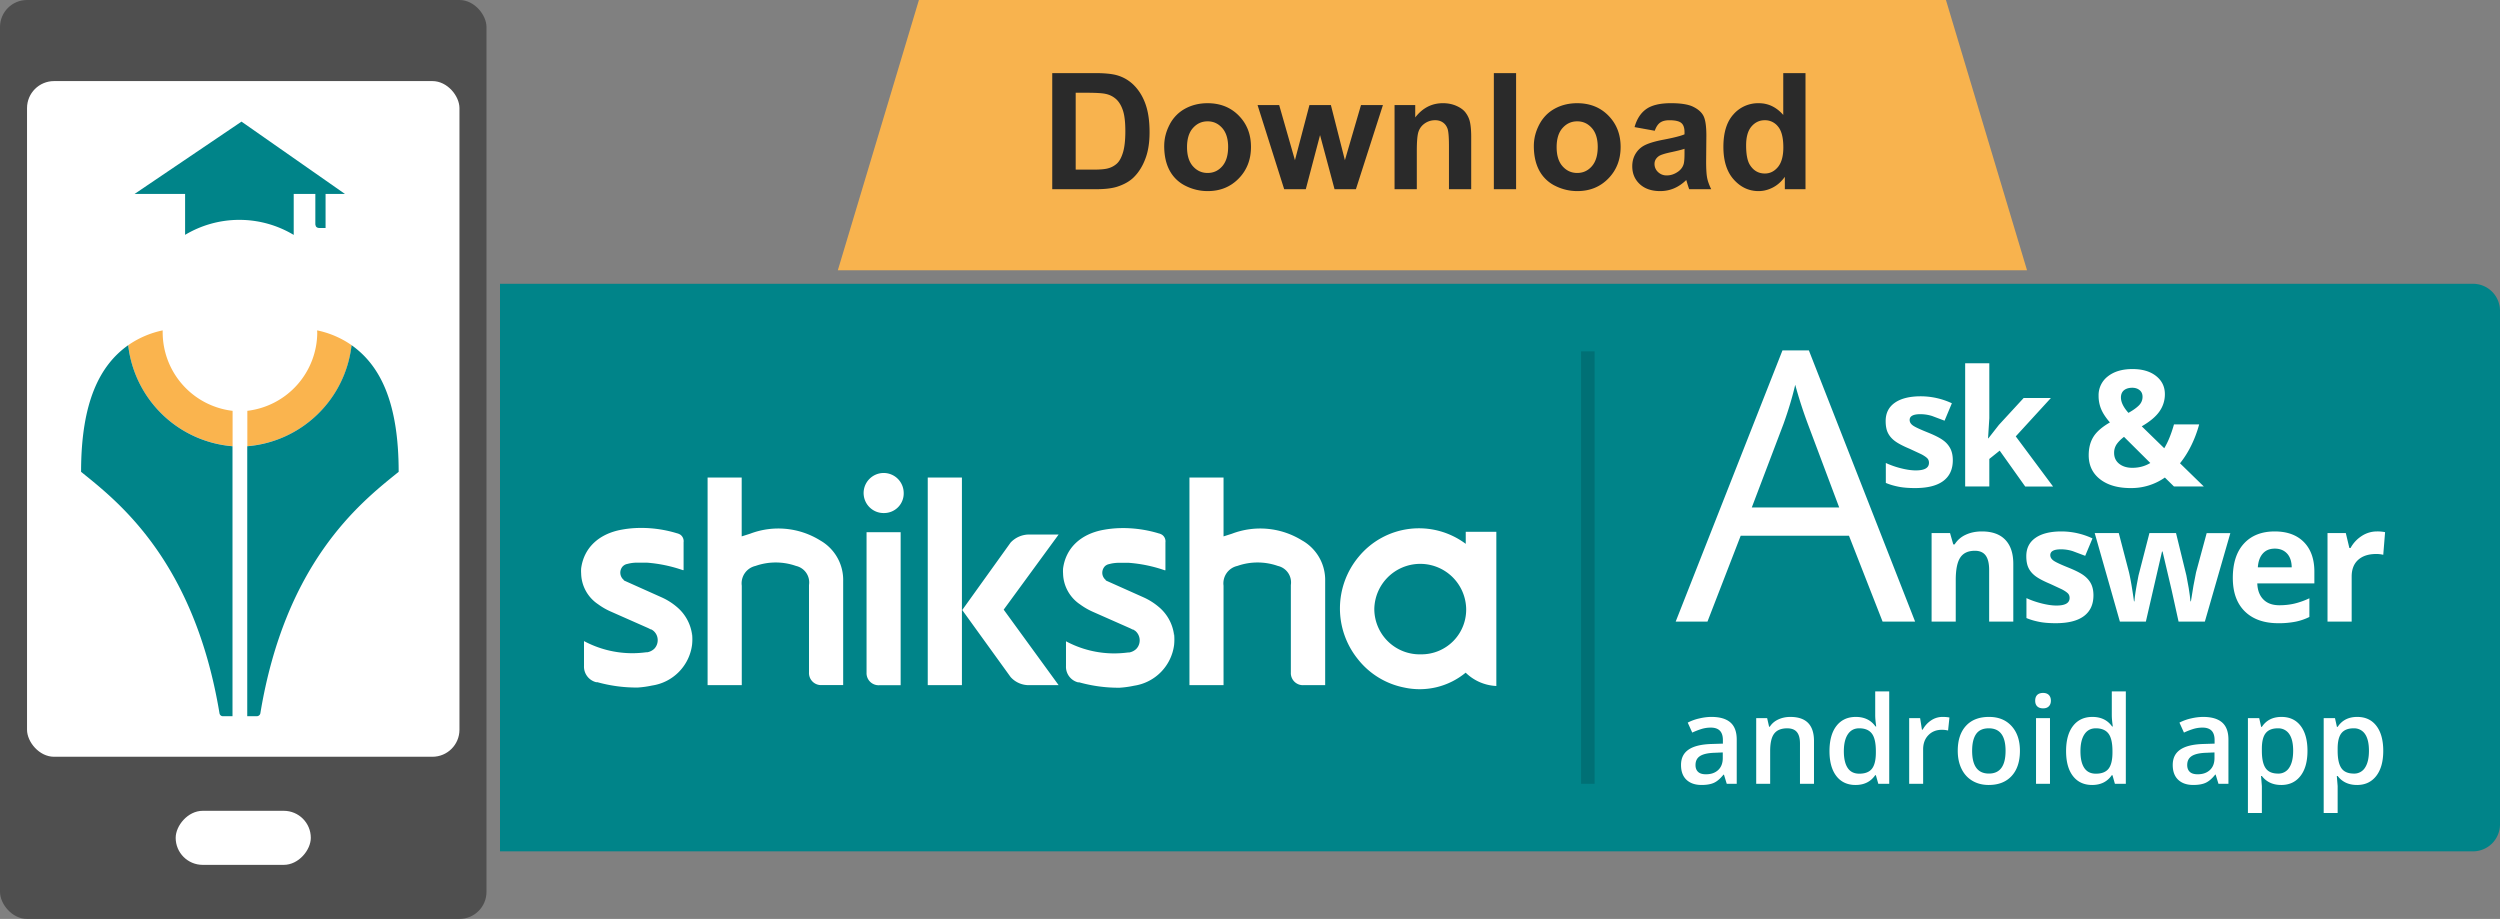 <svg xmlns="http://www.w3.org/2000/svg" width="185" height="68" fill="none" xmlns:v="https://vecta.io/nano"><rect width="100%" height="100%" fill="#808080" stroke="none"/><path d="M37 21h146a2 2 0 0 1 2 2v38a2 2 0 0 1-2 2H37V21z" fill="#008489"/><path d="M68 0h76l6 20H62l6-20z" fill="#f8b34e"/><rect width="36" height="68" rx="2" fill="#4f4f4f"/><g fill="#fff"><rect x="2" y="6" width="32" height="50" rx="2"/><rect width="10" height="4" rx="2" transform="matrix(1 0 0 -1 13 64)"/></g><path d="M23.47 24.584v-.136a6.92 6.92 0 0 1 2.553 1.098 8.45 8.45 0 0 1-2.521 5.118c-1.408 1.362-3.246 2.194-5.199 2.351v-2.614c1.425-.169 2.739-.854 3.692-1.926s1.481-2.457 1.482-3.892m-11.439.001v-.136a6.97 6.97 0 0 0-2.553 1.098c.222 1.948 1.114 3.758 2.524 5.121s3.249 2.193 5.203 2.349v-2.614c-1.426-.167-2.74-.852-3.694-1.925s-1.481-2.458-1.48-3.894" fill="#fab44e"/><path fill-rule="evenodd" d="M21.735 14.349v3.03h-.008a7.82 7.82 0 0 0-8.03 0v-3.03H9.962L17.871 9l7.652 5.349h-1.431v2.522h-.462c-.136 0-.28-.068-.28-.235h-.015v-2.287h-1.599zm4.281 11.196a8.47 8.47 0 0 1-7.72 7.477v19.977h.697c.063.003.126-.017.176-.056s.085-.094.097-.157c1.834-11.092 7.306-15.508 10.039-17.713l.196-.158c0-5.182-1.386-7.886-3.485-9.371zm-14.008 5.12a8.47 8.47 0 0 1-2.522-5.12C7.394 27.029 6 29.734 6 34.916l.182.147c2.735 2.202 8.216 6.613 10.061 17.725.011.063.045.119.096.159s.114.058.177.053h.689V33.022a8.47 8.47 0 0 1-5.198-2.357z" fill="#008489"/><g fill="#fff"><path d="M96.377 40.007c-.77-.483-1.641-.781-2.546-.87a5.87 5.87 0 0 0-2.666.358l-.623.198v-4.358h-2.523v15.366h2.523V43.34a1.32 1.32 0 0 1 1.019-1.46 4.53 4.53 0 0 1 3.003 0 1.25 1.25 0 0 1 .959 1.41v6.474c-.007.126.014.252.06.37a.89.89 0 0 0 .206.313c.09.088.198.157.316.201s.245.062.371.053h1.587v-7.713c.013-.596-.133-1.185-.424-1.706s-.715-.955-1.229-1.258"/><path fill-rule="evenodd" d="M66.874 36.466a1.45 1.45 0 0 1-.401 1.051 1.45 1.45 0 0 1-1.032.448c-.198.007-.395-.025-.579-.095a1.48 1.48 0 0 1-.832-.796 1.48 1.48 0 0 1 .302-1.627c.275-.281.65-.441 1.043-.446a1.48 1.48 0 0 1 1.053.422c.281.275.441.65.446 1.043z"/><path d="M78.339 39.555h-2.138c-.265-.006-.528.043-.772.146a1.88 1.88 0 0 0-.644.449l-3.581 4.992 3.581 4.959c.177.198.396.355.641.458a1.82 1.82 0 0 0 .775.142h2.138l-4.066-5.587 4.066-5.559zm-7.157-4.22h-2.529v15.366h2.529V35.33v.005zM64.125 49.77a.9.9 0 0 0 .059.367.88.88 0 0 0 .203.311.9.9 0 0 0 .313.202c.118.045.242.064.367.057h1.581V39.385h-2.523V49.77zm-3.405-9.763a5.87 5.87 0 0 0-5.212-.512l-.623.198v-4.358h-2.523v15.366h2.529V43.34a1.32 1.32 0 0 1 1.013-1.46 4.53 4.53 0 0 1 3.003 0 1.25 1.25 0 0 1 .959 1.41v6.474c-.006.125.015.25.061.367s.116.222.205.31.196.156.314.2.243.062.368.055h1.581v-7.713a3.36 3.36 0 0 0-1.653-2.964m26.126 6.991v-.11c-.116-.769-.507-1.47-1.102-1.972a4.76 4.76 0 0 0-1.162-.733l-2.81-1.256h.061a.68.68 0 0 1-.209-.241c-.05-.096-.076-.202-.077-.31 0-.178.067-.349.187-.479h0a.22.22 0 0 1 .066-.055h0a.61.61 0 0 1 .182-.094l.204-.05c.16-.034.322-.054.485-.061h.364.231.05.204a10.47 10.47 0 0 1 2.645.551h.055v-2.06c.014-.104.001-.209-.039-.306s-.104-.181-.187-.245a.74.74 0 0 0-.264-.116 9.07 9.07 0 0 0-3.157-.38 8.13 8.13 0 0 0-.942.116c-1.692.309-2.788 1.355-2.986 2.865a2.69 2.69 0 0 0 0 .364 2.82 2.82 0 0 0 .349 1.297c.219.398.53.738.908.99a5.09 5.09 0 0 0 .953.551l2.755 1.218.187.094h.039l.149.094a.92.92 0 0 1 .209 1.163 1.1 1.1 0 0 1-.138.182 1.03 1.03 0 0 1-.501.253H83.5a8.08 8.08 0 0 1-1.03.072 7.54 7.54 0 0 1-3.587-.898v1.829a1.19 1.19 0 0 0 .898 1.212h.088c.947.264 1.926.398 2.909.397h.072c.361-.023.72-.072 1.074-.149.753-.112 1.449-.466 1.983-1.009a3.51 3.51 0 0 0 .976-1.999 4.12 4.12 0 0 0 0-.827m-35.679.102a.75.75 0 0 1 0-.11 3.22 3.22 0 0 0-1.102-1.973 4.68 4.68 0 0 0-1.163-.733l-2.804-1.256h.055c-.08-.058-.147-.133-.196-.219s-.079-.182-.088-.28a.69.69 0 0 1 .036-.292.68.68 0 0 1 .154-.25h0l.066-.055c.057-.041.12-.073.187-.094l.204-.049a2.75 2.75 0 0 1 .485-.061h.358.237.044.209c.9.069 1.787.255 2.639.551h.061v-2.061c.014-.104.001-.209-.039-.306s-.104-.181-.187-.245a.81.81 0 0 0-.27-.116c-1.02-.312-2.087-.44-3.151-.38a7.85 7.85 0 0 0-.942.116c-1.697.309-2.793 1.355-2.992 2.865a2.66 2.66 0 0 0 0 .364 2.8 2.8 0 0 0 .344 1.297c.218.398.529.738.907.989.298.219.62.404.959.551l2.755 1.218.187.094h.033a.98.98 0 0 1 .149.094.9.9 0 0 1 .246.315c.057.122.086.255.085.39 0 .16-.041.318-.121.457a.9.9 0 0 1-.138.182 1.01 1.01 0 0 1-.501.253h-.077a7.96 7.96 0 0 1-1.03.072c-1.251.001-2.484-.307-3.587-.898v1.829a1.19 1.19 0 0 0 .893 1.212h.094a10.79 10.79 0 0 0 2.904.397h.077a7.12 7.12 0 0 0 1.069-.149 3.5 3.5 0 0 0 2.959-3.008 3.8 3.8 0 0 0 0-.826m57.253-7.543v.893a5.78 5.78 0 0 0-7.917.948 5.97 5.97 0 0 0-.077 7.57c.857 1.097 2.082 1.849 3.449 2.116a5.35 5.35 0 0 0 2.396-.029c.787-.191 1.519-.558 2.143-1.073.61.597 1.418.948 2.27.986v-11.41h-2.27.006zm-3.306 9.069c-.45.013-.898-.064-1.318-.227a3.37 3.37 0 0 1-1.125-.723 3.36 3.36 0 0 1-.753-1.105c-.175-.415-.265-.861-.264-1.311a3.4 3.4 0 0 1 5.718-2.416c.643.6 1.029 1.427 1.076 2.305a3.3 3.3 0 0 1-.204 1.324 3.29 3.29 0 0 1-.712 1.135 3.31 3.31 0 0 1-2.418 1.018"/></g><path stroke="#007075" d="M117.5 26v32"/><path d="M77.867 5.41h3.17c.715 0 1.26.055 1.635.164a2.87 2.87 0 0 1 1.295.791c.359.379.633.844.82 1.395s.281 1.223.281 2.027c0 .707-.088 1.316-.264 1.828-.215.625-.522 1.131-.92 1.518-.301.293-.707.521-1.219.686-.383.121-.894.182-1.535.182h-3.264V5.41zm1.734 1.453v5.689h1.295c.484 0 .834-.027 1.049-.082a1.58 1.58 0 0 0 .697-.357c.188-.168.34-.443.457-.826s.176-.912.176-1.576-.059-1.174-.176-1.529-.281-.633-.492-.832a1.65 1.65 0 0 0-.803-.404c-.242-.055-.717-.082-1.424-.082h-.779zm6.551 3.938c0-.547.135-1.076.404-1.588a2.78 2.78 0 0 1 1.143-1.172c.496-.27 1.049-.404 1.658-.404.941 0 1.713.307 2.314.92s.902 1.381.902 2.314c0 .941-.305 1.723-.914 2.344s-1.369.926-2.291.926a3.63 3.63 0 0 1-1.635-.387 2.66 2.66 0 0 1-1.178-1.131c-.27-.5-.404-1.107-.404-1.822zm1.688.088c0 .617.147 1.09.44 1.418s.654.492 1.084.492.789-.164 1.078-.492.439-.805.439-1.43c0-.609-.147-1.078-.439-1.406s-.648-.492-1.078-.492-.791.164-1.084.492-.44.801-.44 1.418zM95.029 14l-1.969-6.223h1.6l1.166 4.078 1.072-4.078h1.588l1.037 4.078 1.19-4.078h1.623L100.338 14h-1.582l-1.072-4.002L96.629 14h-1.6zm13.84 0h-1.646v-3.176c0-.672-.035-1.105-.106-1.301s-.185-.354-.346-.463-.345-.164-.568-.164c-.285 0-.541.078-.767.234s-.383.363-.469.621-.123.734-.123 1.43V14h-1.647V7.777h1.53v.914c.543-.703 1.226-1.055 2.05-1.055.364 0 .696.066.996.199s.528.295.68.498.264.434.322.691.094.627.094 1.107V14zm1.676 0V5.41h1.646V14h-1.646zm2.959-3.199c0-.547.135-1.076.404-1.588s.651-.902 1.143-1.172 1.049-.404 1.658-.404c.941 0 1.713.307 2.314.92s.903 1.381.903 2.314c0 .941-.305 1.723-.914 2.344s-1.369.926-2.291.926a3.63 3.63 0 0 1-1.635-.387 2.66 2.66 0 0 1-1.178-1.131c-.269-.5-.404-1.107-.404-1.822zm1.687.088c0 .617.147 1.09.44 1.418s.654.492 1.084.492.789-.164 1.078-.492.439-.805.439-1.43c0-.609-.146-1.078-.439-1.406s-.648-.492-1.078-.492-.791.164-1.084.492-.44.801-.44 1.418zm7.26-1.213l-1.494-.27c.168-.602.457-1.047.867-1.336s1.02-.434 1.828-.434c.735 0 1.282.088 1.641.264s.611.393.756.662.222.756.222 1.471l-.017 1.922c0 .547.025.951.076 1.213s.154.535.299.832H125a5.87 5.87 0 0 1-.158-.486l-.059-.193c-.281.274-.582.479-.902.615s-.662.205-1.026.205c-.64 0-1.146-.174-1.517-.521s-.551-.787-.551-1.318c0-.352.084-.664.252-.937s.402-.488.703-.633.742-.277 1.313-.387c.769-.145 1.302-.279 1.599-.404v-.164c0-.316-.078-.541-.234-.674s-.451-.205-.885-.205c-.293 0-.521.059-.685.176s-.297.314-.399.604zm2.203 1.336c-.211.07-.545.154-1.002.252s-.756.193-.896.287c-.215.152-.322.346-.322.58a.81.81 0 0 0 .257.598.9.9 0 0 0 .657.252c.297 0 .58-.098.849-.293.199-.148.33-.33.393-.545.043-.141.064-.408.064-.803v-.328zM133.607 14h-1.529v-.914c-.254.355-.555.621-.902.797s-.692.258-1.043.258c-.715 0-1.328-.287-1.84-.861s-.762-1.383-.762-2.414c0-1.055.248-1.855.744-2.402a2.42 2.42 0 0 1 1.881-.826c.696 0 1.297.289 1.805.867V5.41h1.646V14zm-4.394-3.246c0 .664.092 1.145.275 1.441.266.43.637.645 1.114.645.378 0 .701-.16.966-.48s.399-.807.399-1.447c0-.715-.129-1.229-.387-1.541a1.22 1.22 0 0 0-.99-.475c-.391 0-.719.156-.985.469-.261.309-.392.771-.392 1.389z" fill="#2a2a2a"/><path d="M148.984 46h-1.787v-3.826c0-.473-.084-.826-.252-1.06s-.435-.357-.802-.357c-.5 0-.862.168-1.084.504s-.334.885-.334 1.658V46h-1.787v-6.551h1.365l.24.838h.1a1.87 1.87 0 0 1 .82-.715c.351-.164.75-.246 1.195-.246.762 0 1.34.207 1.735.621s.591 1.004.591 1.781V46zm5.931-1.945c0 .672-.235 1.184-.704 1.535s-1.162.527-2.091.527c-.477 0-.883-.033-1.219-.1s-.651-.156-.944-.281V44.26c.333.156.706.287 1.12.392s.785.158 1.101.158c.649 0 .973-.187.973-.562 0-.141-.043-.254-.129-.34s-.234-.189-.445-.299l-.844-.393c-.504-.211-.875-.406-1.113-.586s-.407-.385-.516-.615-.158-.521-.158-.861c0-.582.224-1.031.674-1.348s1.093-.48 1.921-.48a5.44 5.44 0 0 1 2.303.516l-.539 1.289-.92-.346a2.88 2.88 0 0 0-.873-.135c-.527 0-.791.143-.791.428 0 .16.084.299.252.416s.545.291 1.119.521c.512.207.887.4 1.125.58s.414.387.528.621.17.514.17.838zM161.214 46l-.504-2.291-.68-2.895h-.041L158.794 46h-1.922l-1.863-6.551h1.781l.756 2.9c.121.52.244 1.236.369 2.15h.035c.016-.297.084-.768.205-1.412l.094-.498.809-3.141h1.968l.768 3.141.07.381.1.539.082.557.047.434h.035l.187-1.154.194-.996.785-2.9h1.752L163.159 46h-1.945zm7.125-5.402c-.379 0-.675.121-.89.363s-.338.578-.369 1.02h2.507c-.007-.441-.123-.781-.345-1.02s-.524-.363-.903-.363zm.252 5.519c-1.054 0-1.879-.291-2.472-.873s-.891-1.406-.891-2.473c0-1.098.273-1.945.82-2.543s1.311-.902 2.28-.902c.925 0 1.646.264 2.162.791s.773 1.256.773 2.186v.867h-4.224c.019.508.169.904.451 1.19s.675.428 1.183.428c.395 0 .768-.041 1.119-.123a5.6 5.6 0 0 0 1.102-.393v1.383c-.313.156-.647.272-1.002.346a6.45 6.45 0 0 1-1.301.117zm7.301-6.791a2.89 2.89 0 0 1 .604.053l-.135 1.676a2.04 2.04 0 0 0-.527-.059c-.57 0-1.016.147-1.336.439s-.475.703-.475 1.23V46h-1.787v-6.551h1.354l.263 1.102h.088a2.45 2.45 0 0 1 .821-.885 2.05 2.05 0 0 1 1.13-.34zm-31.384-5.271c0 .672-.235 1.184-.703 1.535s-1.162.527-2.092.527c-.477 0-.883-.033-1.219-.1s-.65-.156-.943-.281V34.26a6.25 6.25 0 0 0 1.119.392c.418.106.785.158 1.101.158.649 0 .973-.187.973-.562 0-.141-.043-.254-.129-.34s-.234-.189-.445-.299l-.844-.393c-.504-.211-.875-.406-1.113-.586s-.406-.385-.516-.615-.158-.521-.158-.861c0-.582.225-1.031.674-1.348s1.094-.48 1.922-.48a5.45 5.45 0 0 1 2.303.516l-.54 1.289-.919-.346c-.286-.09-.577-.135-.874-.135-.527 0-.791.143-.791.428 0 .16.084.299.252.416s.545.291 1.12.521c.511.207.886.4 1.125.58a1.71 1.71 0 0 1 .527.621c.113.234.17.514.17.838zm2.631-1.617l.779-.996 1.834-1.992h2.016l-2.602 2.842 2.76 3.709h-2.062l-1.887-2.654-.768.615V36h-1.787v-9.117h1.787v4.066l-.093 1.488h.023zM163.083 36h-2.209l-.673-.662a4.32 4.32 0 0 1-2.532.779c-.953 0-1.709-.219-2.267-.656s-.838-1.029-.838-1.775c0-.535.117-.99.351-1.365s.645-.732 1.219-1.061c-.293-.336-.506-.656-.638-.961a2.52 2.52 0 0 1-.2-1.008 1.75 1.75 0 0 1 .68-1.436c.457-.363 1.066-.545 1.828-.545.727 0 1.307.17 1.74.51s.657.787.657 1.354a2.18 2.18 0 0 1-.405 1.277c-.27.386-.705.748-1.306 1.096l1.664 1.623c.277-.457.517-1.045.72-1.764h1.864a8.57 8.57 0 0 1-.58 1.547c-.246.504-.526.943-.838 1.33L163.083 36zm-6.638-2.484c0 .336.125.604.375.803s.578.299.972.299c.493 0 .936-.119 1.331-.357l-1.946-1.934c-.226.172-.406.352-.539.539a1.12 1.12 0 0 0-.193.65zm2.103-4.154c0-.207-.07-.369-.211-.486s-.322-.182-.545-.182c-.261 0-.468.063-.621.188-.148.125-.222.303-.222.533 0 .344.185.723.556 1.137.336-.187.594-.371.774-.551s.269-.396.269-.639zM127.779 58l-.206-.677h-.035c-.235.296-.471.498-.708.606s-.542.158-.914.158c-.478 0-.851-.129-1.121-.387s-.399-.623-.399-1.094c0-.501.186-.879.558-1.134s.939-.394 1.7-.417l.84-.026v-.259c0-.311-.074-.542-.22-.694s-.368-.233-.672-.233a2.34 2.34 0 0 0-.717.11 5.45 5.45 0 0 0-.659.259l-.334-.738a3.53 3.53 0 0 1 .866-.312c.313-.073.609-.11.888-.11.618 0 1.083.135 1.397.404s.475.693.475 1.27V58h-.739zm-1.538-.703c.375 0 .676-.104.901-.312s.343-.505.343-.883v-.422l-.624.026c-.486.017-.841.1-1.064.246s-.329.365-.329.664c0 .217.064.385.193.505s.322.176.58.176zm7.994.703h-1.037v-2.988c0-.375-.076-.655-.229-.839s-.388-.277-.716-.277c-.437 0-.756.129-.958.387s-.303.69-.303 1.296V58h-1.033v-4.86h.809l.145.637h.052c.147-.231.355-.41.624-.536s.569-.189.897-.189c1.166 0 1.749.593 1.749 1.78V58zm3.076.088c-.606 0-1.08-.22-1.419-.659s-.51-1.056-.51-1.85.171-1.416.514-1.859.823-.668 1.433-.668c.638 0 1.125.236 1.459.708h.052c-.049-.349-.074-.624-.074-.826v-1.771h1.037V58h-.809l-.18-.637h-.048c-.331.483-.816.725-1.455.725zm.277-.835c.425 0 .734-.119.927-.356s.293-.628.299-1.165v-.145c0-.612-.1-1.047-.299-1.305s-.511-.387-.936-.387c-.363 0-.643.148-.839.444s-.295.712-.295 1.257c0 .539.096.951.286 1.235s.476.422.857.422zm6.157-4.201c.208 0 .379.015.514.044l-.101.962c-.147-.035-.299-.053-.457-.053-.413 0-.749.135-1.007.404s-.382.62-.382 1.05V58h-1.033v-4.86h.809l.136.857h.053a1.93 1.93 0 0 1 .628-.69 1.51 1.51 0 0 1 .84-.255zm5.73 2.509c0 .794-.204 1.414-.611 1.859s-.974.668-1.7.668c-.455 0-.856-.102-1.205-.308s-.616-.499-.804-.883-.281-.829-.281-1.336c0-.788.202-1.403.606-1.846s.975-.663 1.71-.663c.703 0 1.26.227 1.67.681s.615 1.061.615 1.828zm-3.537 0c0 1.122.414 1.683 1.243 1.683.82 0 1.231-.561 1.231-1.683 0-1.11-.413-1.666-1.24-1.666-.433 0-.748.144-.944.431s-.29.699-.29 1.235zM151.699 58h-1.033v-4.86h1.033V58zm-1.095-6.148c0-.185.05-.327.15-.426s.247-.149.435-.149c.182 0 .322.05.422.149s.154.242.154.426c0 .176-.052.315-.154.417s-.24.149-.422.149c-.188 0-.333-.05-.435-.149s-.15-.242-.15-.417zm4.215 6.236c-.607 0-1.08-.22-1.42-.659s-.509-1.056-.509-1.85.171-1.416.514-1.859.823-.668 1.432-.668c.639 0 1.125.236 1.459.708h.053c-.05-.349-.075-.624-.075-.826v-1.771h1.038V58h-.809l-.18-.637h-.049c-.331.483-.815.725-1.454.725zm.277-.835c.425 0 .734-.119.927-.356s.293-.628.299-1.165v-.145c0-.612-.1-1.047-.299-1.305s-.511-.387-.936-.387c-.363 0-.643.148-.839.444s-.295.712-.295 1.257c0 .539.095.951.286 1.235s.476.422.857.422zm9.07.747l-.207-.677h-.035c-.234.296-.47.498-.707.606s-.542.158-.914.158c-.478 0-.851-.129-1.121-.387s-.4-.623-.4-1.094c0-.501.186-.879.558-1.134s.939-.394 1.701-.417l.839-.026v-.259c0-.311-.073-.542-.219-.694s-.368-.233-.673-.233a2.33 2.33 0 0 0-.716.11c-.229.073-.448.16-.659.259l-.334-.738a3.49 3.49 0 0 1 .866-.312 4.1 4.1 0 0 1 .887-.11c.618 0 1.084.135 1.398.404s.474.693.474 1.27V58h-.738zm-1.538-.703c.375 0 .675-.104.901-.312s.343-.505.343-.883v-.422l-.624.026c-.487.017-.841.1-1.064.246s-.33.365-.33.664c0 .217.065.385.194.505s.322.176.58.176zm6.183.791c-.615 0-1.093-.221-1.433-.664h-.061l.061.747v1.991h-1.032V53.14h.835l.145.65h.052c.323-.492.806-.738 1.451-.738.606 0 1.078.22 1.415.659s.509 1.056.509 1.85-.172 1.414-.518 1.859-.818.668-1.424.668zm-.25-4.192c-.411 0-.711.12-.901.36s-.282.624-.282 1.151v.154c0 .592.094 1.021.282 1.288s.493.396.918.396a.93.93 0 0 0 .826-.439c.194-.293.29-.71.29-1.252s-.096-.956-.29-1.235a.96.96 0 0 0-.843-.422zm5.857 4.192c-.615 0-1.092-.221-1.432-.664h-.062l.062.747v1.991h-1.033V53.14h.835l.145.65h.053c.322-.492.806-.738 1.45-.738.606 0 1.078.22 1.415.659s.51 1.056.51 1.85-.173 1.414-.519 1.859-.817.668-1.424.668zm-.25-4.192c-.41 0-.71.12-.901.36s-.281.624-.281 1.151v.154c0 .592.094 1.021.281 1.288s.494.396.919.396a.93.93 0 0 0 .826-.439c.193-.293.29-.71.29-1.252s-.097-.956-.29-1.235a.96.96 0 0 0-.844-.422zM139.312 46l-2.488-6.357h-8.012L126.352 46H124l7.902-20.07h1.955L141.719 46h-2.407zm-3.212-8.449l-2.325-6.193a33.41 33.41 0 0 1-.929-2.885c-.201.875-.488 1.837-.862 2.885l-2.351 6.193h6.467z" fill="#fff"/></svg>